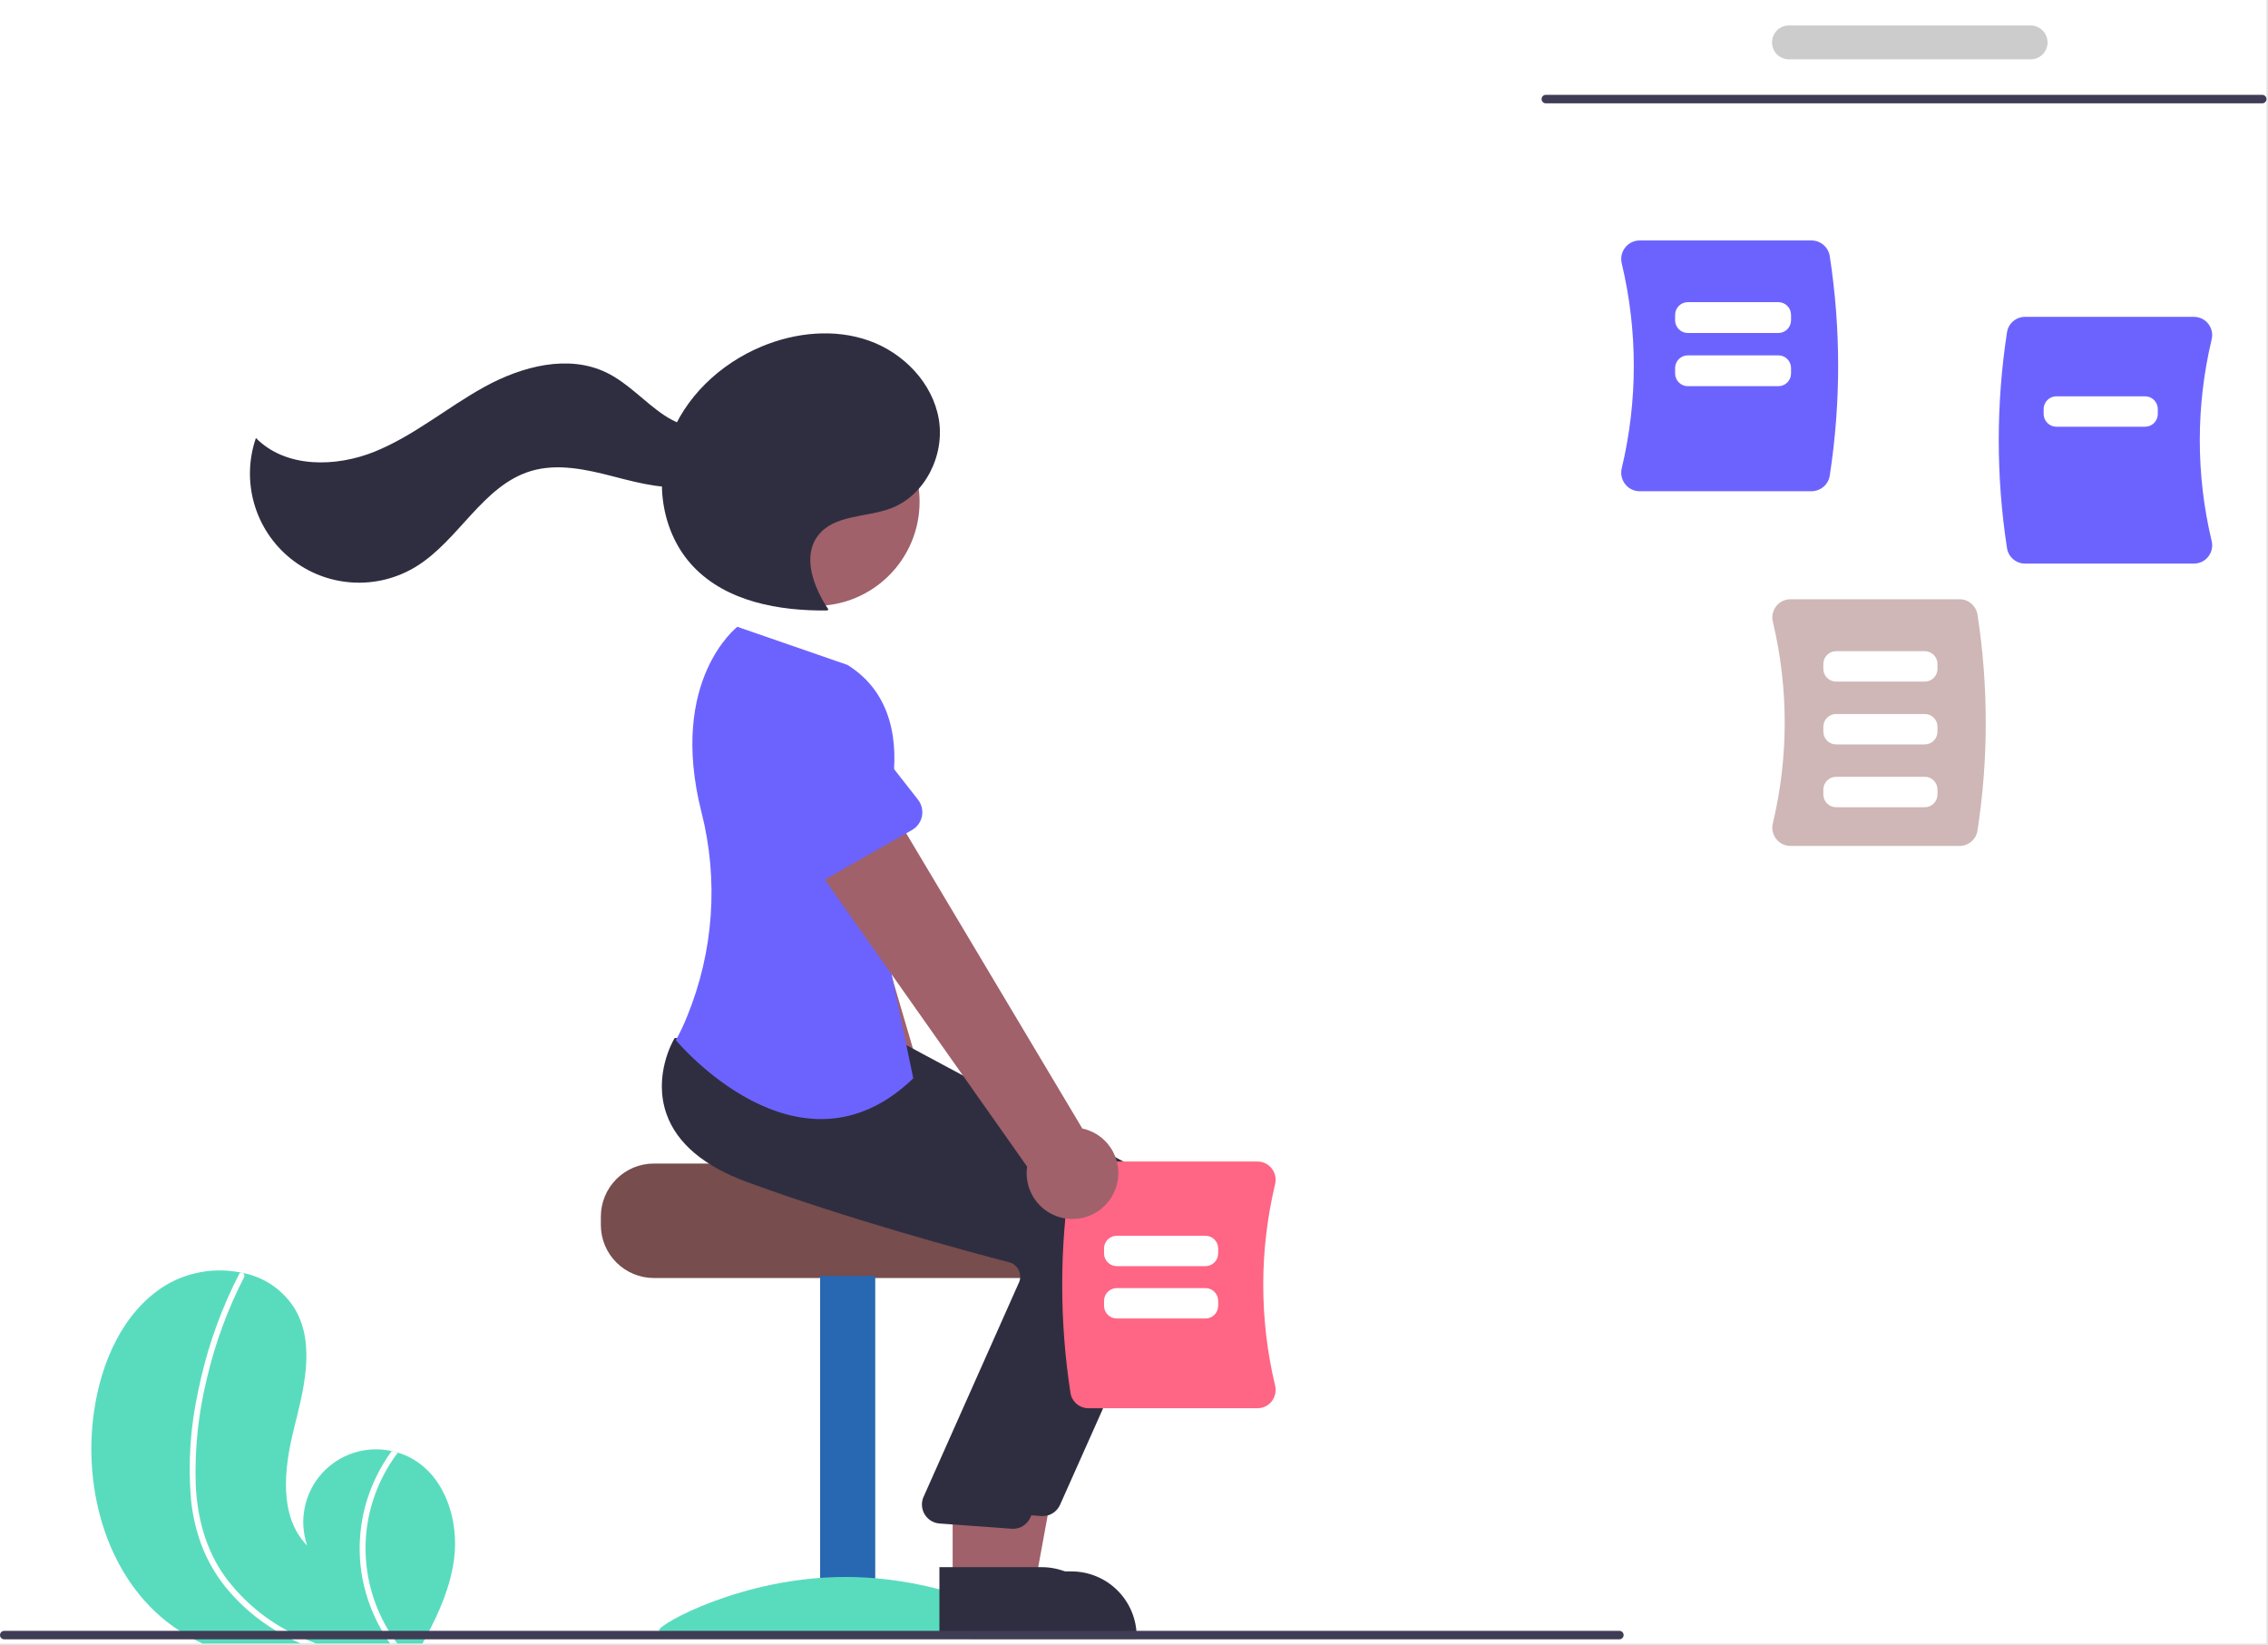 <svg width="535" height="388" viewBox="0 0 535 388" fill="none" xmlns="http://www.w3.org/2000/svg">
<rect width="535" height="388" fill="#E5E5E5"/>
<g id="study" clip-path="url(#clip0_0_1)">
<rect width="534.641" height="387.642" fill="white"/>
<path id="Vector" d="M107.124 367.621C106.295 374.134 103.654 380.196 100.531 386.032C100.249 386.571 99.959 387.111 99.661 387.642H47.769C46.707 387.151 45.66 386.612 44.638 386.032C43.282 385.262 41.969 384.421 40.702 383.512C25.398 372.492 19.505 351.65 22.17 332.981C23.82 321.373 28.908 309.531 38.826 303.284C44.209 300.006 50.633 298.882 56.81 300.136C56.963 300.16 57.124 300.201 57.285 300.233C59.856 300.729 62.292 301.764 64.435 303.269C66.577 304.775 68.376 306.717 69.715 308.967C74.44 317.364 71.63 327.765 69.304 337.111C66.985 346.457 65.73 357.647 72.459 364.538C71.474 361.656 71.273 358.564 71.879 355.578C72.484 352.593 73.873 349.823 75.903 347.552C77.934 345.282 80.532 343.593 83.431 342.659C86.33 341.725 89.426 341.58 92.4 342.239C92.891 342.344 93.366 342.464 93.841 342.609C94.984 342.939 96.086 343.398 97.125 343.978C105.055 348.405 108.267 358.613 107.124 367.621Z" fill="#59DCBE"/>
<path id="Vector_2" d="M70.721 386.032C72.001 386.619 73.302 387.156 74.625 387.642H70.938C69.819 387.143 68.716 386.611 67.629 386.032C62.311 383.284 57.585 379.517 53.719 374.946C51.354 372.125 49.422 368.967 47.987 365.576C46.429 361.742 45.439 357.701 45.049 353.581C44.334 345.067 44.904 336.495 46.739 328.151C48.461 319.547 51.247 311.191 55.031 303.275C55.482 302.325 55.957 301.384 56.44 300.45C56.473 300.372 56.523 300.303 56.587 300.249C56.652 300.194 56.728 300.155 56.81 300.136C56.892 300.118 56.976 300.118 57.058 300.134C57.139 300.151 57.217 300.184 57.285 300.232C57.453 300.327 57.578 300.483 57.633 300.668C57.689 300.852 57.671 301.051 57.583 301.223C53.679 308.826 50.724 316.88 48.784 325.204C46.777 333.364 45.897 341.761 46.168 350.16C46.514 357.952 48.551 365.624 53.18 372C57.487 377.795 63.151 382.445 69.674 385.541C70.021 385.71 70.367 385.871 70.721 386.032Z" fill="white"/>
<path id="Vector_3" d="M92.594 386.031C92.948 386.579 93.326 387.118 93.737 387.642H92.022C91.644 387.118 91.29 386.579 90.944 386.031C88.265 381.807 86.411 377.115 85.477 372.201C83.98 364.046 85.149 355.626 88.81 348.187C89.83 346.103 91.031 344.112 92.401 342.238C92.892 342.343 93.367 342.464 93.842 342.609C90.236 347.384 87.811 352.946 86.766 358.838C85.433 366.594 86.586 374.573 90.058 381.636C90.798 383.16 91.645 384.629 92.594 386.031V386.031Z" fill="white"/>
<path id="Vector_4" d="M533.642 24.37H364.642C364.376 24.37 364.122 24.265 363.934 24.077C363.747 23.89 363.642 23.635 363.642 23.37C363.642 23.105 363.747 22.851 363.934 22.663C364.122 22.476 364.376 22.37 364.642 22.37H533.642C533.907 22.37 534.161 22.476 534.349 22.663C534.536 22.851 534.642 23.105 534.642 23.37C534.642 23.635 534.536 23.89 534.349 24.077C534.161 24.265 533.907 24.37 533.642 24.37Z" fill="#3F3D56"/>
<path id="Vector_5" d="M479 14H422C420.939 14 419.922 13.579 419.172 12.828C418.421 12.078 418 11.061 418 10C418 8.939 418.421 7.922 419.172 7.172C419.922 6.421 420.939 6 422 6H479C480.061 6 481.078 6.421 481.828 7.172C482.579 7.922 483 8.939 483 10C483 11.061 482.579 12.078 481.828 12.828C481.078 13.579 480.061 14 479 14Z" fill="#CCCCCC"/>
<path id="Vector_6" d="M419.006 197.894C418.599 197.379 418.314 196.777 418.174 196.135C418.034 195.493 418.043 194.827 418.199 194.189C421.929 178.567 421.928 162.286 418.199 146.664C418.043 146.025 418.034 145.36 418.174 144.718C418.314 144.076 418.599 143.474 419.006 142.959C419.405 142.45 419.915 142.04 420.496 141.758C421.077 141.476 421.716 141.331 422.362 141.333H462.234C463.253 141.335 464.238 141.698 465.014 142.359C465.79 143.019 466.306 143.933 466.471 144.939C469.072 161.831 469.072 179.022 466.471 195.914C466.306 196.919 465.79 197.834 465.014 198.494C464.238 199.154 463.253 199.518 462.234 199.52H422.362C421.716 199.522 421.078 199.376 420.496 199.095C419.915 198.813 419.405 198.402 419.006 197.894V197.894Z" fill="#CFB7B7"/>
<path id="Vector_7" d="M473.437 129.314C470.836 112.422 470.836 95.231 473.437 78.339C473.602 77.334 474.118 76.419 474.894 75.759C475.67 75.099 476.655 74.735 477.674 74.733H517.546C518.192 74.731 518.831 74.877 519.412 75.159C519.993 75.44 520.503 75.851 520.902 76.36C521.309 76.875 521.594 77.477 521.734 78.119C521.873 78.761 521.865 79.426 521.709 80.064C517.979 95.686 517.979 111.967 521.709 127.589C521.865 128.228 521.873 128.893 521.734 129.535C521.594 130.177 521.309 130.779 520.902 131.294C520.503 131.802 519.993 132.213 519.412 132.495C518.831 132.777 518.192 132.922 517.546 132.92H477.674C476.655 132.918 475.67 132.555 474.894 131.894C474.118 131.234 473.602 130.32 473.437 129.314V129.314Z" fill="#6C63FF"/>
<path id="Vector_8" d="M383.376 114.206C382.962 113.682 382.673 113.071 382.53 112.418C382.388 111.765 382.397 111.089 382.555 110.44C386.347 94.561 386.347 78.013 382.555 62.134C382.397 61.485 382.388 60.809 382.53 60.156C382.673 59.504 382.962 58.892 383.376 58.368C383.782 57.852 384.299 57.434 384.89 57.148C385.481 56.861 386.13 56.714 386.787 56.716H427.314C428.349 56.718 429.351 57.087 430.139 57.758C430.928 58.429 431.453 59.359 431.62 60.381C434.264 77.551 434.264 95.024 431.62 112.194C431.453 113.216 430.928 114.145 430.139 114.816C429.351 115.487 428.349 115.857 427.314 115.859H386.787C386.13 115.861 385.481 115.713 384.89 115.426C384.299 115.14 383.781 114.723 383.376 114.206V114.206Z" fill="#6C63FF"/>
<path id="Vector_9" d="M419.493 78.538H398.144C397.348 78.537 396.586 78.22 396.023 77.658C395.461 77.096 395.144 76.333 395.144 75.538V74.264C395.144 73.468 395.461 72.706 396.023 72.143C396.586 71.581 397.348 71.264 398.144 71.264H419.493C420.288 71.264 421.051 71.581 421.613 72.143C422.176 72.706 422.492 73.468 422.493 74.264V75.538C422.492 76.333 422.176 77.096 421.613 77.658C421.051 78.22 420.288 78.537 419.493 78.538Z" fill="white"/>
<path id="Vector_10" d="M419.493 91.085H398.144C397.348 91.085 396.586 90.768 396.023 90.206C395.461 89.643 395.144 88.881 395.144 88.085V86.811C395.144 86.016 395.461 85.254 396.023 84.691C396.586 84.129 397.348 83.812 398.144 83.811H419.493C420.288 83.812 421.051 84.129 421.613 84.691C422.176 85.254 422.492 86.016 422.493 86.811V88.085C422.492 88.881 422.176 89.643 421.613 90.206C421.051 90.768 420.288 91.085 419.493 91.085V91.085Z" fill="white"/>
<path id="Vector_11" d="M454.034 160.759H433.11C432.315 160.758 431.552 160.442 430.99 159.88C430.428 159.317 430.111 158.555 430.11 157.759V156.587C430.111 155.792 430.428 155.029 430.99 154.467C431.552 153.904 432.315 153.588 433.11 153.587H454.034C454.829 153.588 455.592 153.904 456.154 154.467C456.716 155.029 457.033 155.792 457.034 156.587V157.759C457.033 158.555 456.716 159.317 456.154 159.88C455.592 160.442 454.829 160.758 454.034 160.759V160.759Z" fill="white"/>
<path id="Vector_12" d="M454.034 175.573H433.11C432.315 175.572 431.552 175.256 430.99 174.693C430.428 174.131 430.111 173.368 430.11 172.573V171.4C430.111 170.605 430.428 169.842 430.99 169.28C431.552 168.718 432.315 168.401 433.11 168.4H454.034C454.829 168.401 455.592 168.718 456.154 169.28C456.716 169.842 457.033 170.605 457.034 171.4V172.573C457.033 173.368 456.716 174.131 456.154 174.693C455.592 175.256 454.829 175.572 454.034 175.573V175.573Z" fill="white"/>
<path id="Vector_13" d="M454.034 190.386H433.11C432.315 190.385 431.552 190.069 430.99 189.507C430.428 188.944 430.111 188.182 430.11 187.386V186.214C430.111 185.418 430.428 184.656 430.99 184.094C431.552 183.531 432.315 183.215 433.11 183.214H454.034C454.829 183.215 455.592 183.531 456.154 184.094C456.716 184.656 457.033 185.418 457.034 186.214V187.386C457.033 188.182 456.716 188.944 456.154 189.507C455.592 190.069 454.829 190.385 454.034 190.386V190.386Z" fill="white"/>
<path id="Vector_14" d="M506.005 100.645H485.081C484.286 100.644 483.523 100.328 482.961 99.765C482.398 99.203 482.082 98.44 482.081 97.645V96.473C482.082 95.677 482.398 94.915 482.961 94.352C483.523 93.79 484.286 93.474 485.081 93.473H506.005C506.8 93.474 507.563 93.79 508.125 94.352C508.687 94.915 509.004 95.677 509.005 96.473V97.645C509.004 98.44 508.687 99.203 508.125 99.765C507.563 100.328 506.8 100.644 506.005 100.645Z" fill="white"/>
<path id="Vector_15" d="M141.736 286.928V288.928C141.739 292.242 143.057 295.42 145.401 297.763C147.744 300.107 150.922 301.425 154.236 301.428H244.236C247.551 301.427 250.73 300.109 253.074 297.765C255.418 295.421 256.735 292.243 256.736 288.928V286.928C256.743 284.003 255.715 281.169 253.836 278.928C253.211 278.183 252.503 277.513 251.726 276.928C251.726 276.928 202.246 275.808 202.246 274.428H154.236C150.923 274.432 147.746 275.751 145.403 278.094C143.059 280.437 141.741 283.614 141.736 286.928Z" fill="#774D4D"/>
<path id="Vector_16" d="M206.459 300.932H193.459V384.932H206.459V300.932Z" fill="#2867B2"/>
<path id="Vector_17" d="M243.46 384.475C243.46 385.88 223.76 385.018 199.46 385.018C175.159 385.018 155.46 385.88 155.46 384.475C155.46 383.07 175.159 371.932 199.46 371.932C223.76 371.932 243.46 383.07 243.46 384.475Z" fill="#59DCBE"/>
<path id="Vector_18" d="M225.586 285.231C226.524 283.972 227.175 282.522 227.493 280.984C227.811 279.446 227.787 277.857 227.424 276.329C227.061 274.801 226.367 273.371 225.392 272.14C224.417 270.909 223.183 269.907 221.779 269.205L194.226 175.319L173.245 185.595L206.926 274.65C205.902 277.088 205.808 279.817 206.661 282.319C207.514 284.822 209.256 286.925 211.556 288.229C213.856 289.533 216.555 289.948 219.141 289.396C221.726 288.843 224.02 287.362 225.586 285.231H225.586Z" fill="#A0616A"/>
<path id="Vector_19" d="M200.469 190.998L176.986 197.355C176.318 197.536 175.619 197.571 174.936 197.457C174.253 197.343 173.603 197.084 173.029 196.696C172.456 196.308 171.973 195.801 171.613 195.21C171.253 194.619 171.025 193.957 170.944 193.27L168.106 169.182C167.199 165.758 167.688 162.115 169.464 159.051C171.24 155.987 174.159 153.752 177.58 152.836C181.001 151.921 184.646 152.4 187.715 154.168C190.784 155.935 193.026 158.848 193.951 162.267L203.625 184.423C203.902 185.057 204.039 185.744 204.026 186.436C204.014 187.128 203.852 187.809 203.553 188.433C203.253 189.057 202.822 189.609 202.29 190.052C201.758 190.495 201.137 190.817 200.469 190.998V190.998Z" fill="#6C63FF"/>
<path id="Vector_20" d="M231.724 374.629L243.983 374.628L249.816 342.832H231.722L231.724 374.629Z" fill="#A0616A"/>
<path id="Vector_21" d="M228.597 370.626L252.74 370.625H252.741C254.762 370.625 256.763 371.023 258.63 371.796C260.496 372.569 262.193 373.703 263.621 375.131C265.05 376.56 266.184 378.256 266.957 380.123C267.73 381.99 268.128 383.991 268.128 386.011V386.511L228.597 386.513L228.597 370.626Z" fill="#2F2E41"/>
<path id="Vector_22" d="M245.954 357.578C245.812 357.578 245.668 357.571 245.524 357.558L228.558 356.322C227.871 356.259 227.209 356.038 226.622 355.678C226.034 355.318 225.537 354.828 225.169 354.245C224.801 353.663 224.572 353.003 224.499 352.318C224.426 351.633 224.511 350.94 224.748 350.293L247.455 299.278C247.617 298.824 247.683 298.34 247.65 297.858C247.616 297.377 247.483 296.907 247.259 296.48C247.035 296.047 246.722 295.666 246.341 295.363C245.96 295.06 245.519 294.84 245.047 294.72C234.37 291.929 206.975 284.497 183.261 275.802C173.101 272.076 166.702 266.692 164.242 259.8C160.999 250.713 165.797 242.426 166.003 242.078L166.164 241.806L188.478 243.834L212.669 245.892L265.683 274.319C270.125 276.722 273.499 280.709 275.133 285.487C276.768 290.266 276.542 295.484 274.502 300.104L250.061 354.911C249.707 355.705 249.131 356.379 248.402 356.853C247.674 357.326 246.823 357.578 245.954 357.578V357.578Z" fill="#2F2E41"/>
<path id="Vector_23" d="M192.358 142.905C205.923 142.905 216.919 131.909 216.919 118.344C216.919 104.78 205.923 93.783 192.358 93.783C178.793 93.783 167.797 104.78 167.797 118.344C167.797 131.909 178.793 142.905 192.358 142.905Z" fill="#A0616A"/>
<path id="Vector_24" d="M224.724 373.629L236.983 373.628L242.816 341.832H224.722L224.724 373.629Z" fill="#A0616A"/>
<path id="Vector_25" d="M221.597 369.626L245.74 369.625H245.741C247.762 369.625 249.763 370.023 251.63 370.796C253.496 371.569 255.193 372.703 256.621 374.131C258.05 375.56 259.184 377.256 259.957 379.123C260.73 380.99 261.128 382.991 261.128 385.011V385.511L221.597 385.513L221.597 369.626Z" fill="#2F2E41"/>
<path id="Vector_26" d="M238.954 360.578C238.812 360.578 238.668 360.571 238.524 360.558L221.558 359.322C220.871 359.259 220.209 359.038 219.622 358.678C219.034 358.318 218.537 357.828 218.169 357.245C217.801 356.663 217.572 356.003 217.499 355.318C217.426 354.633 217.511 353.94 217.748 353.293L240.455 302.278C240.617 301.824 240.683 301.34 240.65 300.858C240.616 300.377 240.483 299.907 240.259 299.48C240.035 299.047 239.722 298.666 239.341 298.363C238.96 298.06 238.519 297.84 238.047 297.72C227.37 294.929 199.975 287.497 176.261 278.802C166.101 275.076 159.702 269.692 157.242 262.8C153.999 253.713 158.797 245.426 159.003 245.078L159.164 244.806L181.478 246.834L205.669 248.892L258.683 277.319C263.125 279.722 266.499 283.709 268.133 288.487C269.768 293.266 269.542 298.484 267.502 303.104L243.061 357.911C242.707 358.705 242.131 359.379 241.402 359.853C240.674 360.326 239.823 360.578 238.954 360.578V360.578Z" fill="#2F2E41"/>
<path id="Vector_27" d="M199.933 156.832L173.933 147.832C173.933 147.832 157.611 160.372 165.452 191.481C169.545 207.534 168.353 224.479 162.052 239.801C161.293 241.697 160.418 243.544 159.433 245.332C159.433 245.332 188.433 280.332 215.433 254.332L204.933 203.832C204.933 203.832 221.433 170.332 199.933 156.832Z" fill="#6C63FF"/>
<path id="Vector_28" d="M195.407 143.741C191.912 138.508 189.153 131.253 193.002 126.275C196.801 121.36 204.294 122.084 210.112 119.91C218.216 116.881 222.916 107.361 221.45 98.834C219.984 90.308 213.14 83.24 204.986 80.348C196.833 77.456 187.638 78.396 179.653 81.727C169.824 85.826 161.392 93.757 157.856 103.803C154.321 113.849 156.211 125.911 163.546 133.633C171.409 141.911 183.751 144.117 195.168 143.983" fill="#2F2E41"/>
<path id="Vector_29" d="M172.56 99.108C168.156 102.694 161.435 101.101 156.707 97.954C151.979 94.807 148.142 90.326 143.026 87.858C134.007 83.508 123.102 86.4 114.324 91.218C105.546 96.037 97.765 102.693 88.493 106.475C79.221 110.256 67.389 110.443 60.368 103.303C58.64 108.309 58.499 113.726 59.964 118.815C61.428 123.904 64.427 128.417 68.552 131.739C72.676 135.061 77.725 137.029 83.009 137.375C88.293 137.722 93.555 136.429 98.078 133.674C108.238 127.486 113.849 114.511 125.244 111.095C131.55 109.205 138.32 110.727 144.693 112.376C151.066 114.025 157.711 115.806 164.142 114.403C170.574 112.999 176.589 107.22 175.771 100.688L172.56 99.108Z" fill="#2F2E41"/>
<path id="Vector_30" d="M252.514 328.534C249.913 311.642 249.913 294.451 252.514 277.559C252.679 276.553 253.195 275.639 253.971 274.979C254.747 274.319 255.732 273.955 256.751 273.953H296.623C297.27 273.951 297.908 274.097 298.489 274.378C299.071 274.66 299.58 275.071 299.979 275.579C300.386 276.095 300.671 276.696 300.811 277.338C300.951 277.98 300.942 278.646 300.786 279.284C297.056 294.906 297.056 311.187 300.786 326.809C300.942 327.447 300.951 328.113 300.811 328.755C300.671 329.397 300.386 329.998 299.979 330.514C299.58 331.022 299.071 331.433 298.489 331.715C297.908 331.997 297.27 332.142 296.623 332.14H256.751C255.732 332.138 254.747 331.774 253.971 331.114C253.195 330.454 252.679 329.54 252.514 328.534V328.534Z" fill="#FF6584"/>
<path id="Vector_31" d="M284.354 298.63H263.431C262.635 298.629 261.873 298.313 261.31 297.75C260.748 297.188 260.432 296.425 260.431 295.63V294.458C260.432 293.663 260.748 292.9 261.31 292.338C261.873 291.775 262.635 291.459 263.431 291.458H284.354C285.15 291.459 285.912 291.775 286.475 292.338C287.037 292.9 287.353 293.663 287.354 294.458V295.63C287.353 296.425 287.037 297.188 286.475 297.75C285.912 298.313 285.15 298.629 284.354 298.63V298.63Z" fill="white"/>
<path id="Vector_32" d="M284.354 310.975H263.431C262.635 310.974 261.873 310.658 261.31 310.095C260.748 309.533 260.432 308.77 260.431 307.975V306.803C260.432 306.007 260.748 305.245 261.31 304.682C261.873 304.12 262.635 303.804 263.431 303.803H284.354C285.15 303.804 285.912 304.12 286.475 304.682C287.037 305.245 287.353 306.007 287.354 306.803V307.975C287.353 308.77 287.037 309.533 286.475 310.095C285.912 310.658 285.15 310.974 284.354 310.975V310.975Z" fill="white"/>
<path id="Vector_33" d="M263 280.732C263.594 279.278 263.862 277.712 263.785 276.143C263.709 274.574 263.289 273.042 262.555 271.653C261.822 270.264 260.793 269.053 259.542 268.105C258.29 267.156 256.845 266.494 255.309 266.165L205.174 182.141L187.426 197.332L242.288 275.148C241.905 277.765 242.496 280.43 243.947 282.641C245.399 284.851 247.611 286.451 250.164 287.14C252.717 287.828 255.434 287.556 257.799 286.375C260.165 285.194 262.016 283.186 263 280.732V280.732Z" fill="#A0616A"/>
<path id="Vector_34" d="M215.135 195.763L193.985 207.785C193.384 208.127 192.715 208.336 192.026 208.396C191.336 208.457 190.642 208.368 189.99 208.136C189.337 207.903 188.743 207.533 188.247 207.051C187.751 206.568 187.364 205.984 187.114 205.339L178.348 182.724C176.616 179.636 176.179 175.986 177.134 172.576C178.088 169.166 180.356 166.274 183.439 164.533C186.523 162.792 190.171 162.345 193.584 163.289C196.997 164.234 199.896 166.493 201.646 169.571L216.548 188.607C216.975 189.153 217.279 189.783 217.44 190.457C217.601 191.13 217.614 191.83 217.48 192.509C217.346 193.188 217.067 193.83 216.662 194.392C216.258 194.953 215.737 195.421 215.135 195.763V195.763Z" fill="#6C63FF"/>
<path id="Vector_35" d="M383 385.642C383 385.773 382.975 385.903 382.925 386.025C382.875 386.146 382.801 386.257 382.708 386.35C382.615 386.443 382.505 386.516 382.383 386.566C382.262 386.617 382.131 386.642 382 386.642H1C0.735 386.642 0.48 386.536 0.293 386.349C0.105 386.161 0 385.907 0 385.642C0 385.376 0.105 385.122 0.293 384.935C0.48 384.747 0.735 384.642 1 384.642H382C382.131 384.641 382.262 384.667 382.383 384.717C382.505 384.767 382.615 384.841 382.708 384.933C382.801 385.026 382.875 385.137 382.925 385.258C382.975 385.38 383 385.51 383 385.642Z" fill="#3F3D56"/>
</g>
<defs>
<clipPath id="clip0_0_1">
<rect width="534.641" height="387.642" fill="white"/>
</clipPath>
</defs>
</svg>
